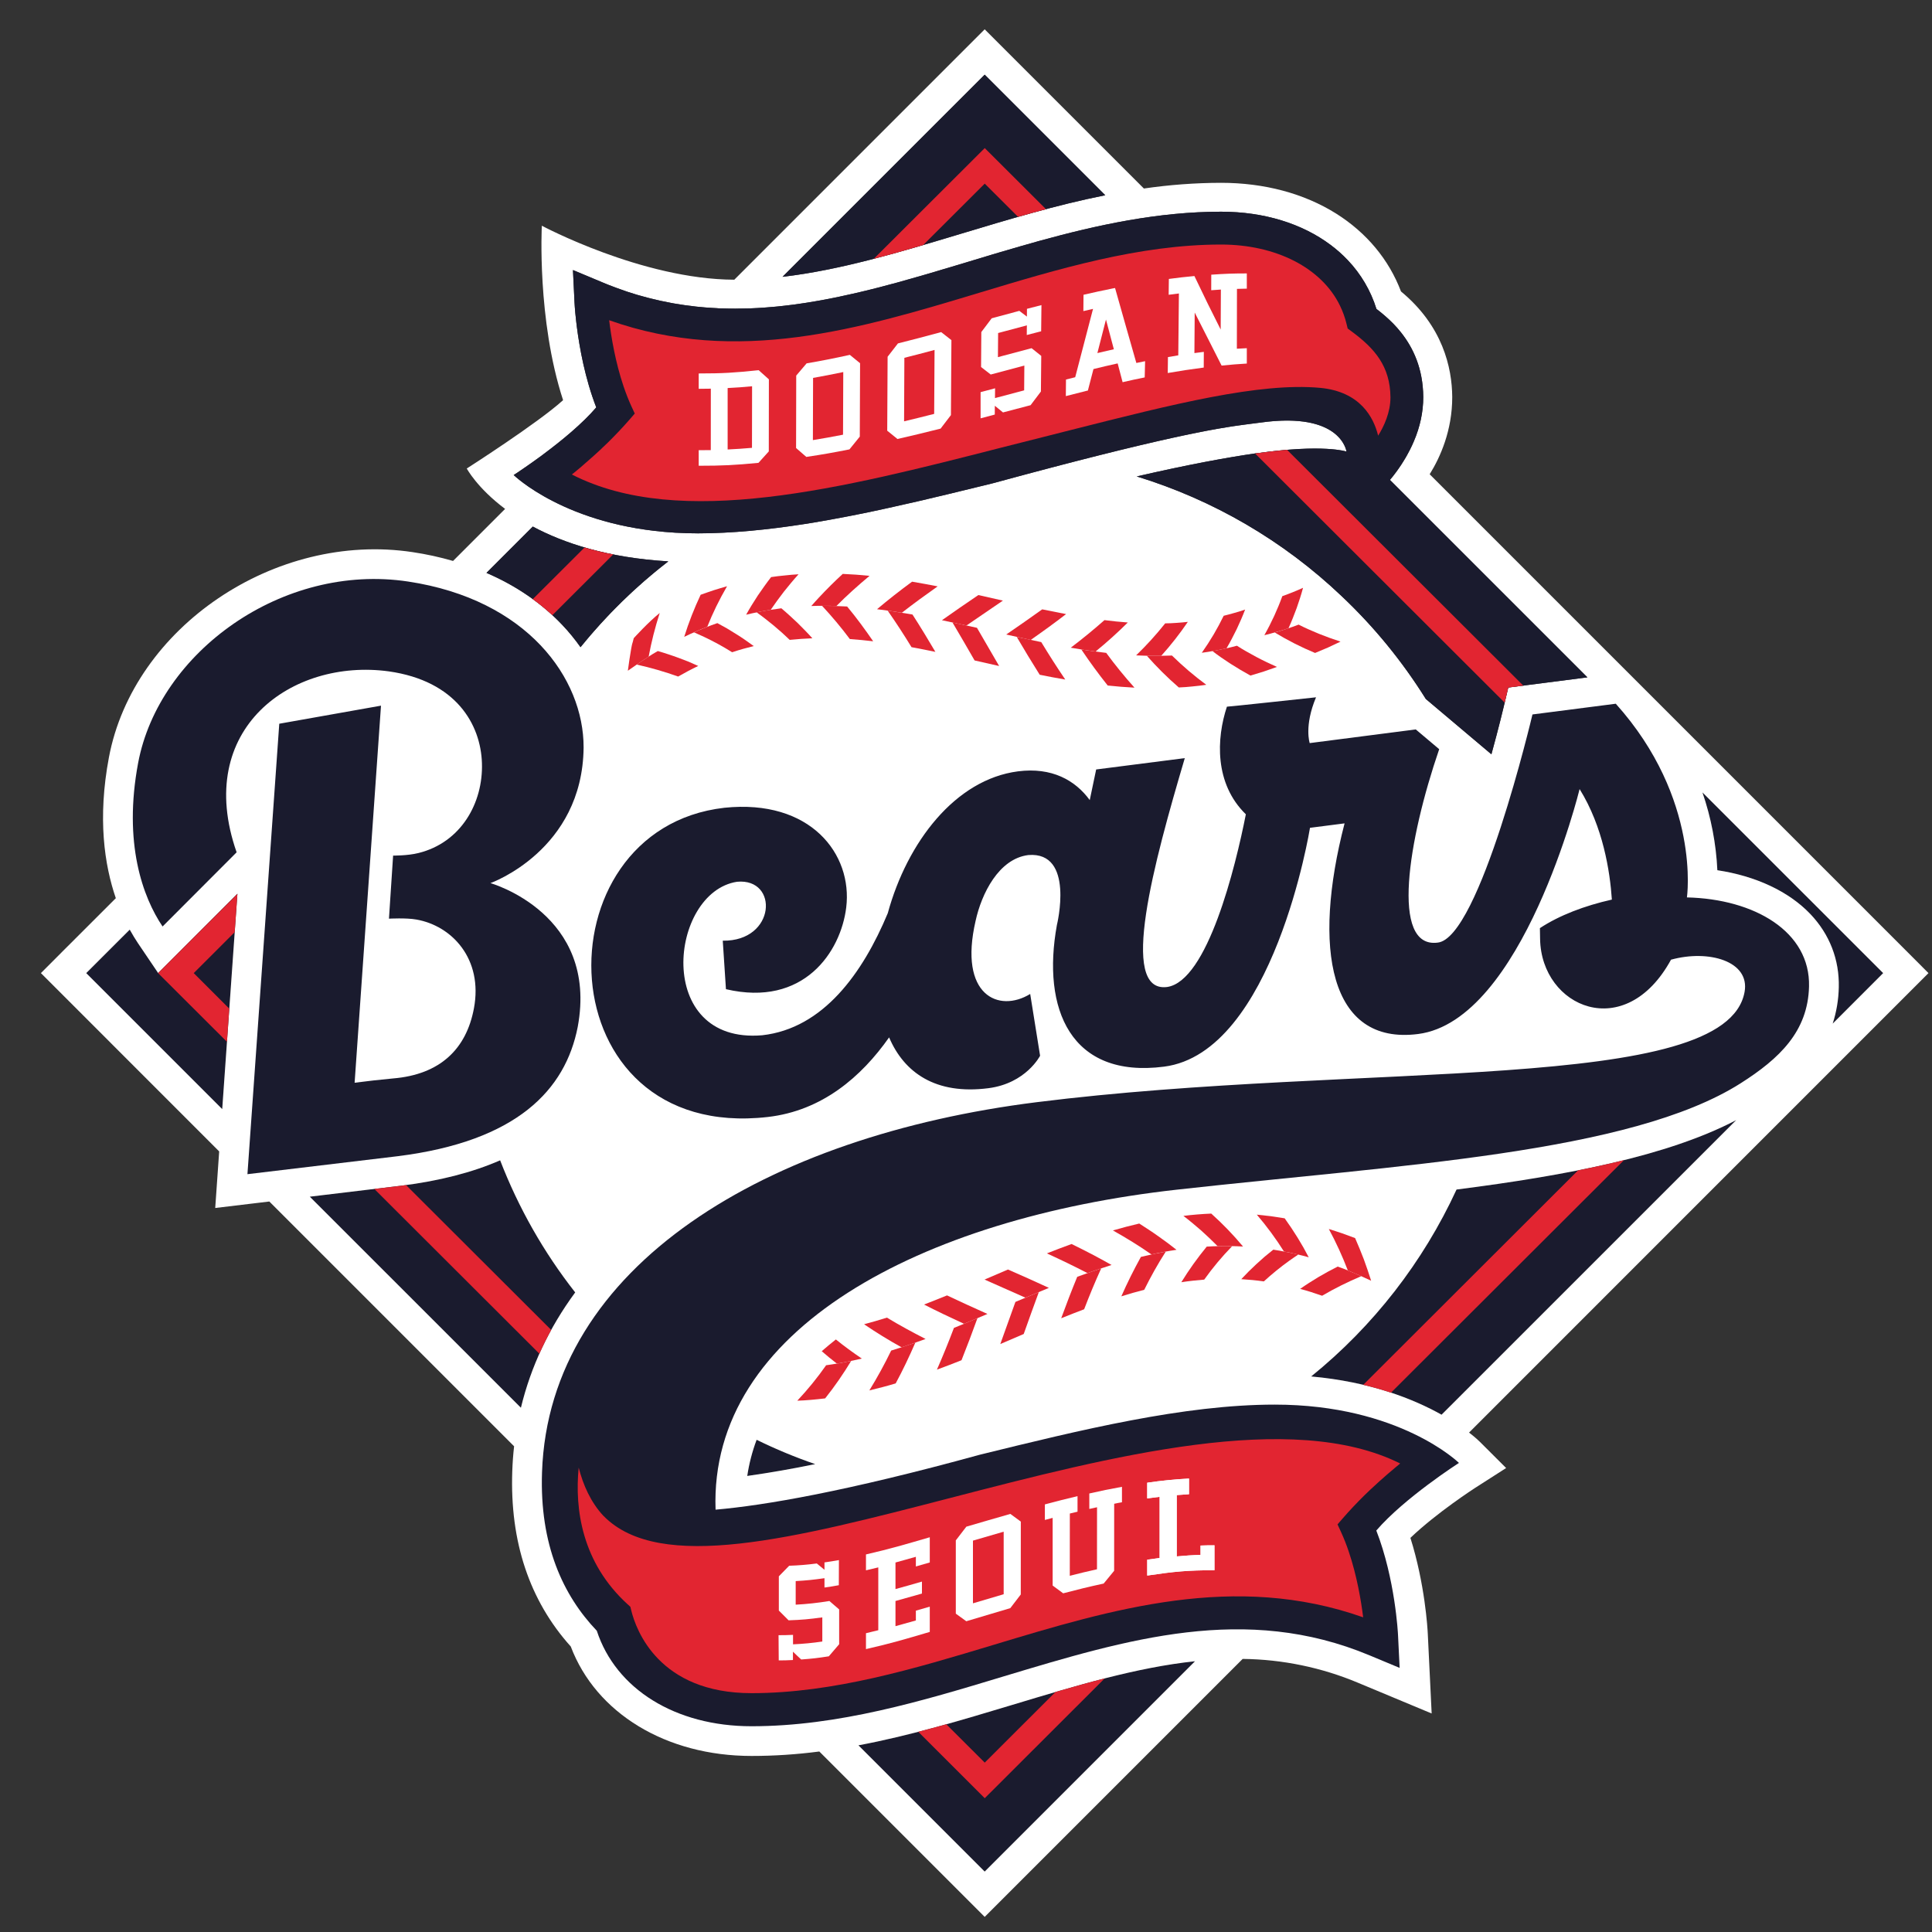 <svg width="40" height="40" viewBox="0 0 40 40" fill="none" xmlns="http://www.w3.org/2000/svg">
<rect x="0" y="0" width="40" height="40" fill="#333333" stroke="none"/>
<mask id="mask0_246_5540" style="mask-type:luminance" maskUnits="userSpaceOnUse" x="-11" y="-173" width="222" height="244">
<path d="M-10.308 -172.431H210.698V70.675H-10.308V-172.431Z" fill="white"/>
</mask>
<g mask="url(#mask0_246_5540)">
<path d="M35.556 18.017C36.352 18.139 37.034 18.455 37.48 18.924C37.676 19.125 37.828 19.362 37.93 19.623C38.031 19.884 38.078 20.163 38.07 20.442C38.065 20.697 38.022 20.95 37.943 21.192L38.988 20.148L38.003 19.163L35.247 16.406C35.466 17.048 35.538 17.612 35.556 18.017Z" fill="#1A1B2E"/>
<path d="M16.877 30.313C16.463 30.17 16.059 30.002 15.666 29.809C15.574 30.051 15.509 30.303 15.471 30.559C15.942 30.491 16.411 30.409 16.877 30.313Z" fill="#1A1B2E"/>
<path d="M3.274 20.145L2.856 19.526C2.795 19.436 2.738 19.343 2.685 19.247L1.785 20.148L4.6 22.963L4.915 18.502L3.274 20.145Z" fill="#1A1B2E"/>
<path d="M30.156 24.628C29.463 26.132 28.433 27.456 27.146 28.499C28.376 28.608 29.271 28.968 29.847 29.29L32.896 26.24L35.945 23.191C34.524 23.934 32.471 24.332 30.156 24.628Z" fill="#1A1B2E"/>
<path d="M10.355 24.023C9.78 24.275 9.098 24.451 8.311 24.549L6.413 24.777L10.784 29.147C10.989 28.296 11.367 27.495 11.908 26.759C11.258 25.929 10.734 25.007 10.355 24.023Z" fill="#1A1B2E"/>
<path d="M24.742 34.394C23.527 34.524 22.286 34.897 20.951 35.3C19.916 35.613 18.861 35.93 17.773 36.135L20.387 38.75L24.742 34.394Z" fill="#1A1B2E"/>
<path d="M37.944 21.193C38.022 20.95 38.065 20.697 38.07 20.442C38.084 19.869 37.88 19.343 37.481 18.924C37.034 18.455 36.352 18.137 35.556 18.017C35.53 17.468 35.426 16.925 35.247 16.406L38.989 20.147L37.944 21.193ZM29.846 29.29C29.271 28.967 28.376 28.608 27.146 28.498C28.433 27.456 29.462 26.132 30.156 24.628C32.471 24.332 34.524 23.933 35.946 23.191L29.846 29.29ZM23.535 9.864C24.62 9.614 25.424 9.468 26.012 9.384L26.011 9.386C27.41 9.187 27.878 9.35 27.878 9.35C27.878 9.35 27.774 8.515 26.1 8.749C25.565 8.824 24.84 8.839 20.556 10.005L20.408 10.042C20.376 10.05 20.344 10.057 20.312 10.065C20.082 10.121 19.852 10.178 19.621 10.233C19.214 10.332 18.805 10.426 18.396 10.516L18.201 10.559C17.752 10.655 17.301 10.742 16.848 10.819L16.657 10.849C15.895 10.968 15.154 11.042 14.448 11.042L14.419 11.042C14.348 11.042 14.279 11.041 14.21 11.039C14.196 11.038 14.182 11.037 14.169 11.036C14.105 11.034 14.042 11.032 13.98 11.029L13.969 11.028C11.713 10.892 10.636 9.834 10.635 9.834L10.636 9.834C10.637 9.833 10.64 9.831 10.645 9.829L10.671 9.812C10.68 9.806 10.691 9.799 10.703 9.791L10.723 9.778L10.78 9.739L10.821 9.711C10.841 9.698 10.863 9.683 10.886 9.667C10.977 9.604 11.087 9.526 11.208 9.437L11.273 9.388C11.628 9.123 12.056 8.773 12.345 8.435C12.112 7.835 11.998 7.196 11.943 6.766C11.938 6.727 11.933 6.69 11.93 6.654C11.922 6.589 11.916 6.531 11.911 6.48C11.907 6.435 11.904 6.396 11.902 6.365L11.901 6.359L11.895 6.265L11.863 5.591L12.484 5.851C12.556 5.881 12.627 5.91 12.699 5.936C12.719 5.944 12.739 5.952 12.759 5.959C12.816 5.98 12.873 6 12.929 6.019L12.979 6.037C13.05 6.06 13.121 6.083 13.192 6.104C13.207 6.108 13.221 6.111 13.236 6.116C13.294 6.132 13.352 6.148 13.41 6.164C13.43 6.169 13.45 6.174 13.47 6.179C13.611 6.214 13.753 6.245 13.896 6.272C13.915 6.275 13.934 6.278 13.952 6.282C14.008 6.292 14.064 6.301 14.12 6.309L14.173 6.318C14.244 6.327 14.313 6.337 14.384 6.344C14.395 6.345 14.406 6.347 14.416 6.348C14.477 6.354 14.537 6.36 14.597 6.365L14.658 6.369C14.717 6.374 14.776 6.378 14.835 6.38L14.871 6.383C14.941 6.386 15.011 6.388 15.081 6.389L15.135 6.389L15.222 6.39L15.267 6.389L15.469 6.387L15.543 6.384C15.651 6.379 15.758 6.373 15.866 6.365C15.941 6.36 16.016 6.353 16.091 6.346L16.179 6.336C16.243 6.33 16.308 6.322 16.372 6.314L16.46 6.303C16.537 6.292 16.614 6.281 16.691 6.269C16.705 6.267 16.719 6.265 16.733 6.262C16.825 6.248 16.916 6.232 17.007 6.215C17.032 6.211 17.057 6.206 17.082 6.201C17.15 6.189 17.218 6.176 17.285 6.161C17.315 6.155 17.345 6.149 17.375 6.143L17.576 6.099C17.602 6.094 17.627 6.088 17.653 6.082C17.744 6.062 17.836 6.041 17.928 6.017C17.937 6.015 17.945 6.013 17.954 6.012C18.038 5.991 18.121 5.97 18.205 5.948C18.233 5.941 18.262 5.933 18.291 5.925L18.489 5.873C18.518 5.865 18.547 5.857 18.577 5.849C18.65 5.829 18.724 5.808 18.798 5.787C18.817 5.782 18.835 5.777 18.854 5.771C18.947 5.746 19.039 5.719 19.132 5.692C19.157 5.685 19.181 5.677 19.206 5.671C19.276 5.65 19.346 5.629 19.415 5.608C19.448 5.599 19.481 5.589 19.513 5.579L19.712 5.52C19.742 5.511 19.771 5.503 19.8 5.494L20.049 5.419C20.055 5.416 20.062 5.414 20.069 5.413C20.226 5.364 20.384 5.317 20.542 5.27L20.701 5.223L21.143 5.094C21.208 5.075 21.273 5.056 21.339 5.039C21.392 5.023 21.445 5.008 21.499 4.993C22.728 4.653 23.988 4.383 25.281 4.383C26.176 4.383 26.961 4.632 27.544 5.067C27.673 5.163 27.793 5.269 27.903 5.385C28.177 5.672 28.38 6.018 28.498 6.396C28.602 6.477 28.724 6.577 28.847 6.701C28.901 6.757 28.954 6.817 29.006 6.882C29.254 7.194 29.463 7.625 29.467 8.222C29.467 8.529 29.4 8.839 29.273 9.135C29.177 9.357 29.057 9.567 28.914 9.762C28.87 9.821 28.825 9.88 28.777 9.936L32.866 14.024L31.227 14.235L31.129 14.65C31.127 14.656 31.032 15.058 30.878 15.617L29.52 14.472C29.032 13.69 28.447 12.974 27.777 12.342C26.575 11.198 25.122 10.35 23.535 9.864ZM20.387 38.749L17.773 36.135C18.86 35.931 19.916 35.611 20.951 35.3C22.286 34.897 23.527 34.523 24.742 34.394L20.387 38.749ZM15.471 30.558C15.509 30.302 15.574 30.052 15.665 29.809C16.058 30.002 16.463 30.17 16.878 30.313C16.411 30.409 15.942 30.491 15.471 30.558ZM13.836 11.622C13.163 12.142 12.554 12.738 12.019 13.399C11.906 13.239 11.78 13.083 11.64 12.936C11.214 12.487 10.684 12.124 10.072 11.861L11.031 10.902C11.672 11.245 12.58 11.548 13.837 11.622H13.836ZM10.785 29.146L6.414 24.776L8.311 24.548C9.099 24.449 9.78 24.274 10.355 24.023C10.735 25.007 11.258 25.929 11.909 26.758C11.367 27.495 10.99 28.296 10.785 29.146ZM20.387 1.546L22.883 4.042H22.884C21.863 4.245 20.87 4.546 19.896 4.839C18.621 5.223 17.401 5.591 16.202 5.731L20.387 1.546ZM4.601 22.963L1.785 20.147L2.686 19.247C2.745 19.353 2.802 19.446 2.856 19.527L3.274 20.145L4.916 18.502L4.601 22.963ZM39.927 20.147L39.458 19.677L29.6 9.819C29.821 9.463 30.067 8.912 30.067 8.221V8.217C30.062 7.613 29.872 6.75 29.006 6.034C28.756 5.374 28.292 4.817 27.662 4.421C26.996 4.004 26.174 3.785 25.281 3.785C24.746 3.786 24.212 3.826 23.683 3.903L20.856 1.076L20.387 0.607L19.918 1.076L15.203 5.791C13.293 5.784 11.219 4.674 11.218 4.673C11.218 4.674 11.114 6.615 11.658 8.285C11.137 8.759 9.665 9.699 9.664 9.7C9.664 9.7 9.876 10.101 10.46 10.538L10.457 10.537L9.38 11.614C9.105 11.534 8.825 11.473 8.541 11.431C5.698 11.002 2.761 12.988 2.255 15.681C2.017 16.944 2.162 17.909 2.398 18.596L1.316 19.677L0.847 20.147L1.316 20.616L4.538 23.839L4.456 25.01L5.576 24.876L10.644 29.944C10.624 30.115 10.612 30.287 10.606 30.46C10.555 31.92 10.963 33.139 11.817 34.089C12.34 35.471 13.791 36.355 15.56 36.355C16.034 36.355 16.502 36.323 16.963 36.263L19.918 39.218L20.387 39.687L20.856 39.218L25.728 34.346C26.55 34.355 27.362 34.523 28.119 34.841L29.641 35.476L29.561 33.829C29.556 33.715 29.502 32.795 29.201 31.84C29.745 31.319 30.529 30.813 30.538 30.807L31.183 30.394L30.641 29.853C30.628 29.841 30.554 29.766 30.415 29.66L39.458 20.616L39.927 20.147Z" fill="white"/>
<path d="M5.782 14.984L5.123 24.31L8.234 23.938C10.704 23.629 11.705 22.565 11.961 21.262C12.398 18.915 10.154 18.284 10.154 18.284C10.154 18.284 12.062 17.608 12.083 15.475C12.086 14.044 10.917 12.412 8.449 12.04C5.85 11.648 3.291 13.501 2.86 15.795C2.548 17.455 2.956 18.575 3.366 19.182L4.899 17.646C4.002 15.084 6.049 13.626 8.05 13.9C9.445 14.098 9.953 15.001 9.978 15.799C10.005 16.626 9.543 17.444 8.664 17.661C8.438 17.718 8.139 17.714 8.139 17.714L8.053 19.02C8.053 19.02 8.413 19 8.62 19.038C9.354 19.165 10.005 19.852 9.812 20.878C9.655 21.715 9.116 22.247 8.138 22.328C7.872 22.353 7.607 22.382 7.342 22.417L7.888 14.61L5.782 14.984Z" fill="#1A1B2E"/>
<path d="M34.926 18.58C34.926 18.58 35.223 16.542 33.453 14.57L31.728 14.792C31.728 14.792 30.633 19.436 29.763 19.516C28.787 19.639 29.152 17.389 29.797 15.511L29.312 15.102L27.116 15.385C27.116 15.385 26.997 15.031 27.247 14.437C27.247 14.437 25.424 14.634 25.402 14.631C25.184 15.287 25.14 16.223 25.794 16.859C25.579 17.951 24.999 20.316 24.162 20.435C23.151 20.561 23.893 17.848 24.53 15.696L22.695 15.931L22.562 16.565C22.261 16.153 21.776 15.88 21.076 15.97C19.781 16.137 18.784 17.431 18.38 18.908C17.863 20.145 17.047 21.292 15.781 21.434C13.532 21.625 13.854 18.474 15.259 18.256C16.128 18.174 16.067 19.492 14.964 19.476L15.03 20.48C16.64 20.857 17.407 19.709 17.52 18.789C17.656 17.684 16.782 16.538 14.997 16.724C11.111 17.168 11.271 23.655 15.896 23.126C17.021 22.997 17.833 22.295 18.408 21.478C18.72 22.21 19.374 22.67 20.463 22.53C21.244 22.43 21.534 21.858 21.534 21.858L21.329 20.579C20.681 20.976 19.84 20.613 20.199 19.064C20.321 18.505 20.677 17.779 21.29 17.703C22.259 17.624 21.882 19.151 21.882 19.151C21.565 20.89 22.165 22.333 24.1 22.084C26.371 21.793 27.122 17.139 27.122 17.139L27.838 17.047C27.169 19.624 27.516 21.645 29.361 21.408C31.528 21.13 32.704 16.337 32.704 16.337C33.189 17.117 33.333 18.04 33.372 18.625C32.806 18.752 32.284 18.951 31.882 19.216L31.886 19.442C31.91 20.856 33.648 21.613 34.6 19.863L34.598 19.869C35.373 19.655 36.233 19.898 36.12 20.535C35.741 22.665 28.228 21.971 21.46 22.82C15.897 23.517 11.368 26.19 11.222 30.481C11.17 31.983 11.657 33.031 12.356 33.763C12.751 34.971 13.984 35.74 15.559 35.74C17.358 35.74 19.094 35.218 20.772 34.71C23.35 33.933 25.786 33.198 28.357 34.273L28.978 34.532L28.945 33.859C28.943 33.808 28.885 32.692 28.495 31.688C29.075 31.013 30.206 30.288 30.206 30.288C30.206 30.288 28.976 29.081 26.392 29.081C24.51 29.081 22.375 29.605 20.284 30.119C17.52 30.879 15.833 31.167 14.815 31.256C14.681 27.522 19.067 25.22 24.372 24.63C28.953 24.119 33.749 23.88 36.035 22.43C36.846 21.915 37.43 21.354 37.454 20.426C37.483 19.286 36.322 18.612 34.926 18.58Z" fill="#1A1B2E"/>
<path d="M16.474 33.223V32.735C16.712 32.721 16.831 32.708 17.07 32.675V32.868C17.189 32.852 17.248 32.842 17.367 32.82L17.369 32.3H17.368C17.249 32.321 17.189 32.331 17.07 32.348V32.501L16.911 32.37C16.721 32.395 16.53 32.411 16.339 32.417C16.253 32.505 16.21 32.549 16.125 32.636V33.345C16.206 33.426 16.246 33.467 16.327 33.547C16.606 33.537 16.746 33.524 17.025 33.486V33.986C16.824 34.016 16.622 34.035 16.419 34.044V33.848C16.319 33.853 16.219 33.855 16.119 33.855L16.123 34.377C16.24 34.377 16.299 34.375 16.417 34.369V34.196C16.485 34.262 16.519 34.295 16.588 34.358C16.816 34.341 16.931 34.328 17.16 34.292C17.245 34.194 17.288 34.143 17.374 34.042V33.322C17.293 33.253 17.252 33.218 17.172 33.147C16.941 33.185 16.708 33.211 16.474 33.223Z" fill="white"/>
<path d="M20.78 33.007L20.144 33.195L20.144 31.897C20.399 31.823 20.526 31.786 20.78 31.712L20.78 33.007ZM20.007 31.608C19.92 31.721 19.876 31.777 19.789 31.892L19.789 33.409C19.875 33.473 19.919 33.504 20.006 33.566C20.37 33.458 20.552 33.403 20.917 33.295L21.134 33.012L21.135 31.503C21.048 31.439 21.005 31.407 20.918 31.344C20.553 31.448 20.371 31.502 20.007 31.608Z" fill="white"/>
<path d="M22.553 31.241L22.713 31.206C22.713 31.719 22.713 31.978 22.712 32.49C22.487 32.54 22.375 32.568 22.149 32.625L22.15 31.336C22.213 31.32 22.245 31.313 22.309 31.298V30.976C22.083 31.029 21.858 31.087 21.633 31.147V31.469C21.698 31.452 21.73 31.443 21.794 31.426L21.794 32.827L22.012 32.988C22.347 32.9 22.515 32.859 22.85 32.786L23.067 32.522L23.068 31.134C23.132 31.12 23.164 31.114 23.229 31.103V30.783C23.002 30.823 22.777 30.869 22.553 30.921V31.241Z" fill="white"/>
<path d="M17.929 32.183V32.512C18.031 32.489 18.082 32.476 18.184 32.451L18.184 33.752C18.082 33.778 18.031 33.79 17.929 33.814V34.143C18.457 34.022 18.721 33.943 19.25 33.787V33.264L18.962 33.347V33.55C18.793 33.598 18.708 33.622 18.54 33.668V33.147C18.759 33.087 18.869 33.056 19.088 32.993L19.088 32.745C18.906 32.798 18.723 32.85 18.54 32.9V32.35C18.709 32.304 18.793 32.28 18.962 32.232V32.432L19.25 32.349L19.25 31.827L19.244 31.829C18.718 31.982 18.455 32.061 17.929 32.183Z" fill="white"/>
<path d="M12.993 33.214L13.051 33.267L13.07 33.344C13.168 33.745 13.64 35.055 15.56 35.055C17.257 35.055 18.943 34.546 20.574 34.054C23.032 33.312 25.57 32.547 28.223 33.485C28.18 33.14 28.093 32.621 27.923 32.12C27.877 31.982 27.823 31.846 27.762 31.713L27.692 31.561L27.802 31.434C27.936 31.279 28.087 31.119 28.251 30.957C28.295 30.915 28.337 30.875 28.377 30.836L28.385 30.829C28.496 30.724 28.614 30.618 28.736 30.513L28.755 30.497C28.805 30.453 28.854 30.412 28.9 30.374L28.915 30.362L28.989 30.3C26.747 29.181 22.996 30.153 19.681 31.012C16.45 31.849 13.659 32.572 12.497 31.387L12.492 31.383C12.229 31.1 12.073 30.743 11.981 30.386C11.897 31.242 12.045 32.35 12.993 33.214Z" fill="#E22531"/>
<path d="M24.856 32.193C24.692 32.197 24.527 32.208 24.363 32.224L24.363 30.954C24.465 30.946 24.515 30.942 24.617 30.936V30.612C24.327 30.627 24.039 30.656 23.752 30.698V31.023C23.855 31.009 23.906 31.002 24.009 30.99V32.257C23.906 32.27 23.855 32.277 23.752 32.292L23.752 32.62C24.309 32.537 24.587 32.51 25.144 32.51V31.994C25.029 31.994 24.972 31.995 24.856 31.999V32.193Z" fill="white"/>
<path d="M22.883 4.042L20.387 1.546L16.201 5.731C17.401 5.591 18.621 5.223 19.895 4.84C20.869 4.546 21.862 4.246 22.883 4.042Z" fill="#1A1B2E"/>
<path d="M10.072 11.861C10.684 12.125 11.214 12.487 11.64 12.937C11.78 13.085 11.906 13.239 12.019 13.399C12.197 13.179 12.385 12.965 12.581 12.757C12.97 12.347 13.389 11.968 13.836 11.623C12.58 11.548 11.672 11.245 11.031 10.902L10.072 11.861Z" fill="#1A1B2E"/>
<path d="M28.777 9.936C28.81 9.898 28.858 9.839 28.914 9.762L28.954 9.705C28.955 9.704 28.956 9.702 28.957 9.701C28.97 9.683 28.983 9.665 28.995 9.645C28.998 9.641 29.001 9.637 29.004 9.633L29.038 9.579L29.05 9.56L29.082 9.508C29.087 9.5 29.092 9.492 29.097 9.484L29.127 9.432C29.132 9.422 29.138 9.412 29.143 9.402L29.172 9.348L29.189 9.317L29.218 9.257C29.223 9.247 29.227 9.238 29.232 9.229C29.246 9.197 29.26 9.166 29.273 9.135C29.4 8.839 29.467 8.53 29.467 8.222C29.463 7.625 29.254 7.195 29.006 6.883C28.956 6.819 28.903 6.759 28.846 6.701C28.738 6.591 28.621 6.489 28.497 6.396C28.38 6.018 28.176 5.672 27.903 5.385C27.793 5.269 27.673 5.163 27.545 5.068C26.961 4.632 26.176 4.383 25.281 4.383C23.988 4.383 22.728 4.654 21.499 4.993C21.445 5.008 21.392 5.023 21.338 5.039C21.273 5.056 21.208 5.075 21.143 5.094C20.995 5.137 20.848 5.179 20.701 5.223L20.543 5.27C20.384 5.317 20.226 5.365 20.069 5.413L20.049 5.419L19.8 5.494C19.771 5.503 19.742 5.51 19.713 5.521C19.646 5.54 19.58 5.559 19.513 5.579C19.481 5.589 19.448 5.599 19.416 5.609L19.206 5.67C19.181 5.677 19.156 5.685 19.132 5.692C19.039 5.719 18.947 5.746 18.854 5.772C18.835 5.777 18.817 5.782 18.798 5.787C18.724 5.808 18.65 5.829 18.577 5.85C18.547 5.857 18.518 5.866 18.488 5.873L18.291 5.926C18.262 5.933 18.233 5.941 18.204 5.949C18.121 5.97 18.038 5.991 17.954 6.011L17.928 6.018C17.837 6.04 17.745 6.062 17.653 6.082C17.627 6.089 17.602 6.094 17.576 6.099L17.375 6.143L17.285 6.162C17.217 6.176 17.149 6.189 17.082 6.202C17.057 6.206 17.032 6.211 17.007 6.216C16.916 6.232 16.824 6.248 16.733 6.262L16.691 6.269C16.614 6.281 16.537 6.292 16.46 6.303C16.43 6.306 16.401 6.31 16.372 6.314C16.308 6.322 16.244 6.33 16.179 6.337C16.075 6.348 15.97 6.358 15.866 6.365L15.816 6.37C15.725 6.376 15.634 6.381 15.543 6.384L15.469 6.386C15.402 6.387 15.335 6.388 15.267 6.389L15.223 6.39C15.193 6.39 15.164 6.389 15.134 6.389L15.081 6.388C15.011 6.387 14.941 6.386 14.871 6.383C14.859 6.382 14.847 6.382 14.835 6.38L14.658 6.37L14.597 6.365C14.537 6.36 14.477 6.354 14.416 6.348C14.405 6.347 14.395 6.345 14.384 6.344C14.314 6.336 14.243 6.327 14.173 6.317C14.155 6.315 14.137 6.312 14.119 6.309C14.064 6.301 14.008 6.292 13.953 6.283C13.863 6.266 13.773 6.248 13.684 6.23L13.663 6.225C13.599 6.211 13.535 6.195 13.47 6.179C13.45 6.175 13.43 6.169 13.41 6.164C13.352 6.148 13.294 6.132 13.235 6.116C13.221 6.111 13.207 6.108 13.192 6.104C13.122 6.083 13.05 6.06 12.979 6.037C12.962 6.031 12.946 6.025 12.929 6.019C12.873 6 12.816 5.98 12.76 5.959C12.74 5.952 12.719 5.944 12.699 5.936C12.627 5.91 12.556 5.881 12.484 5.851L11.862 5.591L11.895 6.264L11.901 6.359V6.364L11.911 6.48L11.929 6.654L11.943 6.766C11.998 7.196 12.112 7.835 12.345 8.435C12.056 8.773 11.628 9.122 11.273 9.388L11.208 9.437C11.08 9.53 10.951 9.622 10.821 9.711C10.806 9.721 10.793 9.73 10.78 9.738L10.723 9.778C10.715 9.782 10.709 9.786 10.703 9.791L10.671 9.812L10.645 9.829C10.64 9.832 10.637 9.833 10.636 9.833C10.636 9.834 10.635 9.835 10.635 9.835C10.635 9.835 11.713 10.892 13.969 11.028L13.98 11.029C14.042 11.032 14.105 11.034 14.169 11.037L14.21 11.039C14.279 11.041 14.348 11.042 14.419 11.042L14.448 11.043C15.154 11.042 15.895 10.968 16.657 10.85L16.848 10.819C17.366 10.731 17.883 10.631 18.396 10.516C18.803 10.427 19.212 10.332 19.621 10.233C19.852 10.177 20.082 10.121 20.312 10.065L20.408 10.042L20.557 10.005C24.058 9.052 25.182 8.868 25.768 8.791C25.898 8.774 26.003 8.762 26.1 8.748C27.555 8.546 27.824 9.15 27.869 9.311C27.876 9.335 27.878 9.349 27.878 9.349C27.878 9.349 27.409 9.186 26.011 9.386L26.013 9.384C25.424 9.468 24.62 9.614 23.535 9.864C25.122 10.35 26.574 11.198 27.777 12.342C28.447 12.974 29.032 13.69 29.52 14.471L30.878 15.617C31.032 15.057 31.127 14.656 31.128 14.65L31.227 14.234L32.865 14.024L28.777 9.936Z" fill="#1A1B2E"/>
<path d="M16.474 33.223V32.735C16.712 32.721 16.831 32.708 17.07 32.675V32.868C17.189 32.852 17.248 32.842 17.367 32.82L17.369 32.3H17.368C17.249 32.321 17.189 32.331 17.07 32.348V32.501L16.911 32.37C16.721 32.395 16.53 32.411 16.339 32.417C16.253 32.505 16.21 32.549 16.125 32.636V33.345C16.206 33.426 16.246 33.467 16.327 33.547C16.606 33.537 16.746 33.524 17.025 33.486V33.986C16.824 34.016 16.622 34.035 16.419 34.044V33.848C16.319 33.853 16.219 33.855 16.119 33.855L16.123 34.377C16.24 34.377 16.299 34.375 16.417 34.369V34.196C16.485 34.262 16.519 34.295 16.588 34.358C16.816 34.341 16.931 34.328 17.16 34.292C17.245 34.194 17.288 34.143 17.374 34.042V33.322C17.293 33.253 17.252 33.218 17.172 33.147C16.941 33.185 16.708 33.211 16.474 33.223Z" fill="white"/>
<path d="M20.78 33.007L20.144 33.195L20.144 31.897C20.399 31.823 20.526 31.786 20.78 31.712L20.78 33.007ZM20.007 31.608C19.92 31.721 19.876 31.777 19.789 31.892L19.789 33.409C19.875 33.473 19.919 33.504 20.006 33.566C20.37 33.458 20.552 33.403 20.917 33.295L21.134 33.012L21.135 31.503C21.048 31.439 21.005 31.407 20.918 31.344C20.553 31.448 20.371 31.502 20.007 31.608Z" fill="white"/>
<path d="M22.553 31.241L22.713 31.206C22.713 31.719 22.713 31.978 22.712 32.49C22.487 32.54 22.375 32.568 22.149 32.625L22.15 31.336C22.213 31.32 22.245 31.313 22.309 31.298V30.976C22.083 31.029 21.858 31.087 21.633 31.147V31.469C21.698 31.452 21.73 31.443 21.794 31.426L21.794 32.827L22.012 32.988C22.347 32.9 22.515 32.859 22.85 32.786L23.067 32.522L23.068 31.134C23.132 31.12 23.164 31.114 23.229 31.103V30.783C23.002 30.823 22.777 30.869 22.553 30.921V31.241Z" fill="white"/>
<path d="M17.929 32.183V32.512C18.031 32.489 18.082 32.476 18.184 32.451L18.184 33.752C18.082 33.778 18.031 33.79 17.929 33.814V34.143C18.457 34.022 18.721 33.943 19.25 33.787V33.264L18.962 33.347V33.55C18.793 33.598 18.708 33.622 18.54 33.668V33.147C18.759 33.087 18.869 33.056 19.088 32.993L19.088 32.745C18.906 32.798 18.723 32.85 18.54 32.9V32.35C18.709 32.304 18.793 32.28 18.962 32.232V32.432L19.25 32.349L19.25 31.827L19.244 31.829C18.718 31.982 18.455 32.061 17.929 32.183Z" fill="white"/>
<path d="M24.856 32.193C24.692 32.197 24.527 32.208 24.363 32.224L24.363 30.954C24.465 30.946 24.515 30.942 24.617 30.936V30.612C24.327 30.627 24.039 30.656 23.752 30.698V31.023C23.855 31.009 23.906 31.002 24.009 30.99V32.257C23.906 32.27 23.855 32.277 23.752 32.292L23.752 32.62C24.309 32.537 24.587 32.51 25.144 32.51V31.994C25.029 31.994 24.972 31.995 24.856 31.999V32.193Z" fill="white"/>
<path d="M20.725 9.269C21.026 9.193 21.325 9.116 21.623 9.042L22.195 8.897C24.277 8.37 26.075 7.915 27.33 8.03C28.163 8.107 28.441 8.644 28.533 9.02C28.654 8.825 28.788 8.541 28.788 8.226C28.782 7.58 28.459 7.211 27.976 6.856L27.902 6.801L27.88 6.711C27.848 6.578 27.802 6.45 27.742 6.327C27.363 5.547 26.42 5.063 25.282 5.063C23.583 5.063 21.896 5.572 20.266 6.064C17.807 6.806 15.267 7.572 12.612 6.63C12.655 6.985 12.742 7.503 12.912 8.005C12.963 8.153 13.016 8.289 13.073 8.413L13.142 8.562L13.035 8.686C12.891 8.851 12.741 9.009 12.586 9.162C12.541 9.205 12.501 9.244 12.46 9.282L12.453 9.29C12.341 9.394 12.223 9.501 12.101 9.605L12.084 9.62C12.036 9.663 11.987 9.704 11.937 9.745L11.923 9.757L11.84 9.824C14.075 10.97 17.455 10.106 20.725 9.269Z" fill="#E22531"/>
<path d="M15.569 9.272C15.401 9.287 15.233 9.298 15.065 9.306L15.065 8.034C15.268 8.024 15.368 8.016 15.571 7.997L15.569 9.272ZM15.917 9.346L15.919 7.854C15.834 7.779 15.791 7.74 15.707 7.664C15.21 7.717 14.962 7.732 14.466 7.732V8.05C14.566 8.05 14.616 8.049 14.717 8.047L14.716 9.319C14.633 9.32 14.549 9.321 14.466 9.321V9.643C14.96 9.643 15.208 9.63 15.703 9.583C15.789 9.489 15.831 9.442 15.917 9.346Z" fill="white"/>
<path d="M16.834 7.824C17.084 7.78 17.209 7.754 17.459 7.703L17.454 9C17.205 9.048 17.079 9.071 16.83 9.112L16.834 7.824ZM17.587 9.304C17.673 9.198 17.715 9.147 17.801 9.04L17.807 7.52C17.722 7.451 17.68 7.416 17.595 7.347C17.298 7.413 17 7.472 16.7 7.523L16.485 7.776L16.482 9.276C16.567 9.349 16.61 9.387 16.694 9.46C17.052 9.406 17.23 9.374 17.587 9.304Z" fill="white"/>
<path d="M18.724 7.408C18.974 7.345 19.099 7.312 19.349 7.245L19.341 8.569C19.091 8.632 18.967 8.664 18.718 8.723L18.724 7.408ZM19.474 8.874L19.688 8.594L19.698 7.042C19.613 6.976 19.571 6.943 19.486 6.876C19.128 6.972 18.949 7.02 18.591 7.11L18.377 7.386L18.369 8.917L18.581 9.089C18.939 9.007 19.117 8.963 19.474 8.874Z" fill="white"/>
<path d="M22.72 7.31L22.898 6.616L23.061 7.231C22.925 7.262 22.856 7.278 22.72 7.31ZM23.242 7.913C23.425 7.87 23.517 7.851 23.7 7.814L23.708 7.478L23.527 7.515C23.38 6.998 23.231 6.481 23.086 5.963L23.033 5.973L22.735 6.035L22.433 6.103L22.43 6.441L22.63 6.395C22.506 6.866 22.383 7.338 22.261 7.81L22.07 7.858L22.067 8.201C22.249 8.154 22.34 8.131 22.523 8.085L22.526 8.085V8.076L22.639 7.641C22.839 7.592 22.939 7.568 23.14 7.524C23.181 7.678 23.201 7.755 23.242 7.912V7.913Z" fill="white"/>
<path d="M25.814 5.976V5.661C25.52 5.661 25.373 5.667 25.078 5.687L25.077 6.009C25.157 6.002 25.197 6 25.277 5.995L25.273 6.823C25.053 6.386 24.945 6.17 24.729 5.715C24.552 5.731 24.376 5.751 24.2 5.775L24.196 6.103C24.281 6.092 24.323 6.086 24.408 6.076C24.403 6.593 24.401 6.84 24.395 7.357C24.323 7.368 24.252 7.38 24.181 7.393L24.177 7.723C24.475 7.672 24.624 7.649 24.922 7.61L24.924 7.285C24.846 7.294 24.807 7.299 24.729 7.31L24.735 6.471C24.956 6.909 25.067 7.121 25.292 7.569C25.5 7.548 25.604 7.54 25.814 7.527V7.209L25.608 7.22L25.61 5.981C25.692 5.978 25.733 5.977 25.814 5.976Z" fill="white"/>
<path d="M20.661 7.394L20.665 6.895C20.903 6.831 21.022 6.799 21.26 6.736L21.258 6.936C21.377 6.905 21.437 6.89 21.556 6.859L21.562 6.316C21.562 6.316 21.561 6.316 21.561 6.317C21.441 6.347 21.382 6.363 21.262 6.394L21.261 6.555C21.198 6.508 21.167 6.484 21.104 6.436C20.875 6.497 20.761 6.527 20.532 6.59L20.317 6.875C20.314 7.166 20.313 7.31 20.312 7.599C20.392 7.662 20.432 7.692 20.512 7.754L21.208 7.569L21.204 8.082C20.963 8.145 20.841 8.177 20.6 8.242L20.602 8.039L20.302 8.119V8.661L20.596 8.583C20.596 8.51 20.596 8.474 20.597 8.401C20.665 8.455 20.698 8.483 20.766 8.539C20.994 8.479 21.108 8.449 21.337 8.389L21.551 8.106L21.558 7.369L21.358 7.209C21.079 7.282 20.939 7.32 20.661 7.394Z" fill="white"/>
<path d="M4.011 20.147L4.859 19.3L4.915 18.508L3.273 20.147L4.699 21.57L4.747 20.883L4.011 20.147Z" fill="#E22531"/>
<path d="M20.388 36.493L19.592 35.699C19.399 35.753 19.206 35.805 19.012 35.855L20.388 37.23L22.872 34.749C22.537 34.835 22.198 34.93 21.852 35.031L20.388 36.493Z" fill="#E22531"/>
<path d="M32.672 24.231L28.224 28.672C28.418 28.717 28.61 28.771 28.799 28.834L33.622 24.02C33.307 24.098 32.99 24.168 32.672 24.231Z" fill="#E22531"/>
<path d="M8.407 24.536C8.375 24.541 8.343 24.545 8.311 24.549L7.75 24.616L11.167 28.027C11.242 27.86 11.323 27.697 11.412 27.535L8.407 24.536Z" fill="#E22531"/>
<path d="M19.114 5.073L20.388 3.802L21.078 4.49C21.269 4.435 21.462 4.382 21.656 4.331L20.388 3.066L18.09 5.359C18.428 5.272 18.77 5.175 19.114 5.073Z" fill="#E22531"/>
<path d="M26.647 9.313C26.435 9.331 26.224 9.355 26.013 9.385C26.003 9.386 25.994 9.387 25.984 9.388L31.153 14.548L31.227 14.235L31.538 14.195L26.647 9.313Z" fill="#E22531"/>
<path d="M12.103 11.335L11.03 12.405C11.173 12.509 11.308 12.619 11.436 12.737L12.696 11.479C12.485 11.438 12.287 11.39 12.103 11.335Z" fill="#E22531"/>
<path d="M25.394 13.422C25.471 13.293 25.54 13.155 25.605 13.025C25.669 12.889 25.727 12.757 25.779 12.62C25.707 12.647 25.632 12.667 25.559 12.689C25.485 12.712 25.41 12.729 25.335 12.749C25.271 12.881 25.201 13.01 25.127 13.137C25.05 13.266 24.969 13.392 24.882 13.515C24.968 13.505 25.053 13.489 25.139 13.474C25.225 13.461 25.309 13.44 25.394 13.422Z" fill="#E22531"/>
<path d="M25.609 13.369C25.739 13.453 25.871 13.526 26.01 13.601C26.148 13.675 26.29 13.741 26.437 13.808L26.165 13.903L25.889 13.987C25.607 13.831 25.345 13.666 25.102 13.48L25.23 13.457L25.357 13.43C25.442 13.413 25.526 13.391 25.609 13.369Z" fill="#E22531"/>
<path d="M26.677 13.007C26.74 12.87 26.795 12.726 26.846 12.59C26.896 12.447 26.941 12.31 26.978 12.17C26.909 12.203 26.837 12.231 26.766 12.261C26.694 12.291 26.621 12.316 26.549 12.343C26.499 12.481 26.443 12.616 26.382 12.75C26.319 12.886 26.251 13.02 26.177 13.151C26.262 13.131 26.345 13.108 26.428 13.083C26.512 13.062 26.594 13.032 26.677 13.007Z" fill="#E22531"/>
<path d="M26.886 12.932C27.023 13.002 27.162 13.062 27.307 13.122C27.454 13.181 27.603 13.235 27.754 13.284C27.667 13.325 27.58 13.366 27.493 13.407L27.227 13.519C26.938 13.399 26.659 13.257 26.392 13.095L26.517 13.059L26.64 13.019C26.723 12.993 26.805 12.963 26.886 12.932Z" fill="#E22531"/>
<path d="M24.041 13.579C24.241 13.357 24.425 13.122 24.593 12.875C24.515 12.884 24.437 12.891 24.359 12.896L24.242 12.903L24.124 12.906C23.938 13.14 23.737 13.361 23.522 13.569C23.609 13.573 23.695 13.575 23.782 13.578L24.041 13.579Z" fill="#E22531"/>
<path d="M24.264 13.572C24.486 13.79 24.724 13.993 24.975 14.178L24.832 14.197L24.69 14.212L24.548 14.225L24.406 14.233C24.166 14.026 23.946 13.805 23.744 13.577C23.831 13.58 23.917 13.579 24.004 13.579C24.091 13.578 24.177 13.575 24.264 13.572Z" fill="#E22531"/>
<path d="M22.682 13.489C22.915 13.3 23.137 13.099 23.35 12.888C23.19 12.876 23.028 12.86 22.867 12.839C22.641 13.038 22.408 13.229 22.169 13.41C22.339 13.44 22.511 13.466 22.682 13.489Z" fill="#E22531"/>
<path d="M22.903 13.517C23.083 13.763 23.277 14.002 23.488 14.237C23.302 14.227 23.117 14.213 22.934 14.193C22.742 13.952 22.56 13.703 22.388 13.447C22.559 13.473 22.731 13.497 22.903 13.517Z" fill="#E22531"/>
<path d="M21.34 13.249C21.589 13.075 21.835 12.897 22.072 12.714C21.908 12.683 21.743 12.65 21.578 12.616C21.333 12.791 21.085 12.965 20.833 13.137C21.002 13.175 21.171 13.213 21.34 13.249Z" fill="#E22531"/>
<path d="M21.558 13.294C21.716 13.554 21.88 13.812 22.055 14.069C21.878 14.039 21.701 14.006 21.526 13.97C21.361 13.709 21.204 13.448 21.05 13.186C21.219 13.222 21.388 13.259 21.558 13.294Z" fill="#E22531"/>
<path d="M20.01 12.95L20.764 12.435L20.256 12.32C20.003 12.491 19.75 12.665 19.502 12.841C19.671 12.876 19.84 12.913 20.01 12.95Z" fill="#E22531"/>
<path d="M20.227 12.998L20.686 13.789L20.178 13.674C20.026 13.411 19.875 13.148 19.72 12.887L20.227 12.998Z" fill="#E22531"/>
<path d="M18.672 12.686C18.912 12.499 19.161 12.318 19.413 12.14C19.238 12.106 19.062 12.073 18.884 12.043C18.635 12.225 18.393 12.415 18.158 12.613C18.33 12.634 18.501 12.658 18.672 12.686Z" fill="#E22531"/>
<path d="M18.892 12.723C19.057 12.979 19.213 13.236 19.366 13.496C19.201 13.462 19.036 13.429 18.872 13.399C18.715 13.142 18.55 12.889 18.378 12.642L18.635 12.681L18.892 12.723Z" fill="#E22531"/>
<path d="M17.317 12.547C17.531 12.329 17.762 12.124 18.003 11.922L17.727 11.898L17.448 11.882C17.276 12.04 17.11 12.205 16.951 12.376C16.898 12.432 16.847 12.49 16.797 12.547C16.884 12.544 16.97 12.541 17.057 12.543L17.187 12.543L17.317 12.547Z" fill="#E22531"/>
<path d="M17.539 12.557C17.733 12.79 17.911 13.034 18.078 13.277L17.836 13.251C17.755 13.245 17.674 13.236 17.595 13.231C17.416 12.991 17.224 12.762 17.02 12.543C17.193 12.542 17.366 12.547 17.539 12.557Z" fill="#E22531"/>
<path d="M15.957 12.625C16.043 12.499 16.134 12.374 16.229 12.251C16.325 12.131 16.426 12.007 16.533 11.89C16.438 11.895 16.343 11.903 16.249 11.914C16.154 11.921 16.06 11.935 15.965 11.948C15.868 12.072 15.776 12.205 15.689 12.331C15.603 12.464 15.522 12.592 15.448 12.727C15.616 12.686 15.786 12.652 15.957 12.625Z" fill="#E22531"/>
<path d="M16.177 12.594C16.293 12.691 16.405 12.796 16.512 12.896C16.619 13.003 16.721 13.105 16.819 13.215C16.662 13.221 16.506 13.232 16.35 13.248C16.245 13.146 16.136 13.049 16.021 12.953C15.908 12.861 15.788 12.764 15.665 12.678C15.834 12.642 16.006 12.616 16.177 12.594Z" fill="#E22531"/>
<path d="M14.643 12.978C14.755 12.694 14.892 12.415 15.053 12.137C14.961 12.165 14.869 12.19 14.777 12.22C14.687 12.251 14.596 12.281 14.506 12.314C14.373 12.596 14.259 12.887 14.166 13.185C14.244 13.147 14.323 13.111 14.402 13.077L14.522 13.025L14.643 12.978Z" fill="#E22531"/>
<path d="M14.852 12.901C14.92 12.938 14.986 12.974 15.05 13.01C15.115 13.049 15.179 13.088 15.242 13.128C15.367 13.205 15.489 13.291 15.605 13.376C15.454 13.413 15.305 13.455 15.158 13.504C14.97 13.386 14.776 13.28 14.575 13.185C14.507 13.153 14.439 13.122 14.369 13.092C14.448 13.057 14.527 13.023 14.608 12.992C14.689 12.96 14.77 12.928 14.852 12.901Z" fill="#E22531"/>
<path d="M13.43 13.595C13.485 13.295 13.561 12.994 13.659 12.691C13.423 12.879 13.121 13.213 13.121 13.213C13.084 13.368 13.096 13.279 13.068 13.431C13.042 13.582 13.019 13.734 12.999 13.887L13.213 13.738C13.284 13.688 13.357 13.643 13.43 13.595Z" fill="#E22531"/>
<path d="M13.619 13.479C13.692 13.5 13.764 13.522 13.835 13.546C13.907 13.569 13.978 13.595 14.048 13.62C14.118 13.646 14.187 13.673 14.255 13.699C14.323 13.729 14.39 13.758 14.456 13.788C14.315 13.855 14.176 13.929 14.04 14.007C13.766 13.909 13.478 13.825 13.182 13.759C13.252 13.708 13.326 13.663 13.398 13.615L13.507 13.545L13.619 13.479Z" fill="#E22531"/>
<path d="M17.104 28.266C16.923 28.525 16.723 28.77 16.507 29L16.652 28.993L16.797 28.982L16.941 28.968L17.084 28.952C17.285 28.7 17.463 28.439 17.623 28.176C17.537 28.195 17.451 28.209 17.364 28.226C17.278 28.241 17.191 28.253 17.104 28.266Z" fill="#E22531"/>
<path d="M18.666 27.895C18.396 27.745 18.136 27.585 17.89 27.417C18.048 27.375 18.205 27.33 18.363 27.28C18.62 27.436 18.888 27.581 19.163 27.722C18.998 27.782 18.832 27.84 18.666 27.895Z" fill="#E22531"/>
<path d="M18.451 27.962C18.314 28.245 18.163 28.52 17.999 28.787C18.183 28.743 18.365 28.696 18.544 28.642C18.695 28.363 18.828 28.08 18.951 27.798C18.786 27.856 18.619 27.911 18.451 27.962Z" fill="#E22531"/>
<path d="M19.959 27.408C19.679 27.279 19.401 27.147 19.131 27.009C19.289 26.948 19.448 26.885 19.607 26.82C19.883 26.95 20.162 27.078 20.444 27.204C20.283 27.272 20.121 27.34 19.959 27.408Z" fill="#E22531"/>
<path d="M19.75 27.493C19.64 27.784 19.523 28.072 19.398 28.357C19.57 28.294 19.739 28.229 19.907 28.162C20.023 27.871 20.132 27.582 20.237 27.291C20.075 27.36 19.913 27.427 19.75 27.493Z" fill="#E22531"/>
<path d="M21.23 26.867L20.384 26.492L20.869 26.284C21.153 26.408 21.436 26.534 21.716 26.664C21.554 26.731 21.392 26.799 21.23 26.867Z" fill="#E22531"/>
<path d="M21.023 26.955L20.71 27.827L21.195 27.619C21.298 27.329 21.401 27.04 21.508 26.751L21.023 26.955Z" fill="#E22531"/>
<path d="M22.514 26.358C22.241 26.216 21.96 26.081 21.675 25.95C21.844 25.883 22.014 25.818 22.186 25.756C22.468 25.893 22.747 26.039 23.014 26.19C22.846 26.244 22.68 26.299 22.514 26.358Z" fill="#E22531"/>
<path d="M22.303 26.435C22.186 26.719 22.076 27.005 21.971 27.293C22.13 27.229 22.288 27.166 22.446 27.107C22.555 26.822 22.671 26.542 22.799 26.261L22.55 26.346L22.303 26.435Z" fill="#E22531"/>
<path d="M23.84 25.972C23.587 25.795 23.32 25.631 23.042 25.475L23.312 25.4L23.587 25.332C23.723 25.42 23.855 25.504 23.984 25.597C24.049 25.642 24.112 25.688 24.174 25.734C24.236 25.781 24.298 25.828 24.358 25.876C24.271 25.89 24.184 25.902 24.098 25.919L23.969 25.944L23.84 25.972Z" fill="#E22531"/>
<path d="M23.621 26.023C23.474 26.289 23.338 26.561 23.216 26.839L23.452 26.768C23.531 26.746 23.61 26.725 23.69 26.704C23.822 26.438 23.969 26.172 24.136 25.913C23.963 25.944 23.791 25.981 23.621 26.023Z" fill="#E22531"/>
<path d="M25.209 25.8C25.101 25.691 24.988 25.583 24.87 25.477C24.752 25.375 24.629 25.27 24.501 25.174C24.597 25.16 24.693 25.153 24.789 25.144C24.884 25.135 24.982 25.131 25.078 25.126C25.313 25.337 25.533 25.565 25.736 25.808C25.561 25.798 25.385 25.796 25.209 25.8Z" fill="#E22531"/>
<path d="M24.984 25.81C24.887 25.928 24.795 26.049 24.706 26.173C24.619 26.295 24.537 26.419 24.458 26.547C24.616 26.522 24.774 26.506 24.932 26.493C25.107 26.247 25.3 26.016 25.511 25.8C25.335 25.796 25.159 25.799 24.984 25.81Z" fill="#E22531"/>
<path d="M26.584 25.912C26.415 25.644 26.227 25.388 26.021 25.148C26.118 25.159 26.214 25.168 26.311 25.18C26.407 25.195 26.503 25.208 26.598 25.224C26.788 25.489 26.954 25.756 27.096 26.031C27.012 26.007 26.927 25.985 26.841 25.966L26.713 25.936L26.584 25.912Z" fill="#E22531"/>
<path d="M26.362 25.873C26.302 25.921 26.242 25.969 26.184 26.018C26.126 26.069 26.069 26.119 26.014 26.17C25.905 26.27 25.8 26.375 25.699 26.484C25.855 26.493 26.011 26.508 26.167 26.53C26.332 26.378 26.507 26.236 26.689 26.105C26.751 26.061 26.814 26.017 26.879 25.975C26.793 25.954 26.708 25.933 26.621 25.919C26.535 25.902 26.449 25.884 26.362 25.873Z" fill="#E22531"/>
<path d="M27.906 26.304C27.793 26.009 27.662 25.723 27.512 25.445C27.604 25.475 27.696 25.503 27.786 25.534L28.056 25.633C28.121 25.781 28.181 25.928 28.237 26.074C28.291 26.223 28.342 26.37 28.388 26.516L28.149 26.407C28.069 26.369 27.987 26.339 27.906 26.304Z" fill="#E22531"/>
<path d="M27.696 26.223C27.627 26.258 27.559 26.294 27.493 26.329C27.425 26.366 27.359 26.405 27.294 26.442C27.23 26.481 27.166 26.52 27.104 26.56C27.04 26.601 26.979 26.642 26.918 26.685C27.071 26.725 27.222 26.774 27.373 26.827C27.628 26.677 27.9 26.542 28.183 26.422C28.104 26.384 28.022 26.352 27.941 26.318L27.819 26.268L27.696 26.223Z" fill="#E22531"/>
<path d="M17.306 27.732C17.206 27.811 17.108 27.892 17.013 27.975C17.114 28.064 17.218 28.147 17.327 28.232L17.585 28.184C17.672 28.165 17.757 28.147 17.843 28.128C17.656 28.001 17.476 27.87 17.306 27.732Z" fill="#E22531"/>
</g>
</svg>
